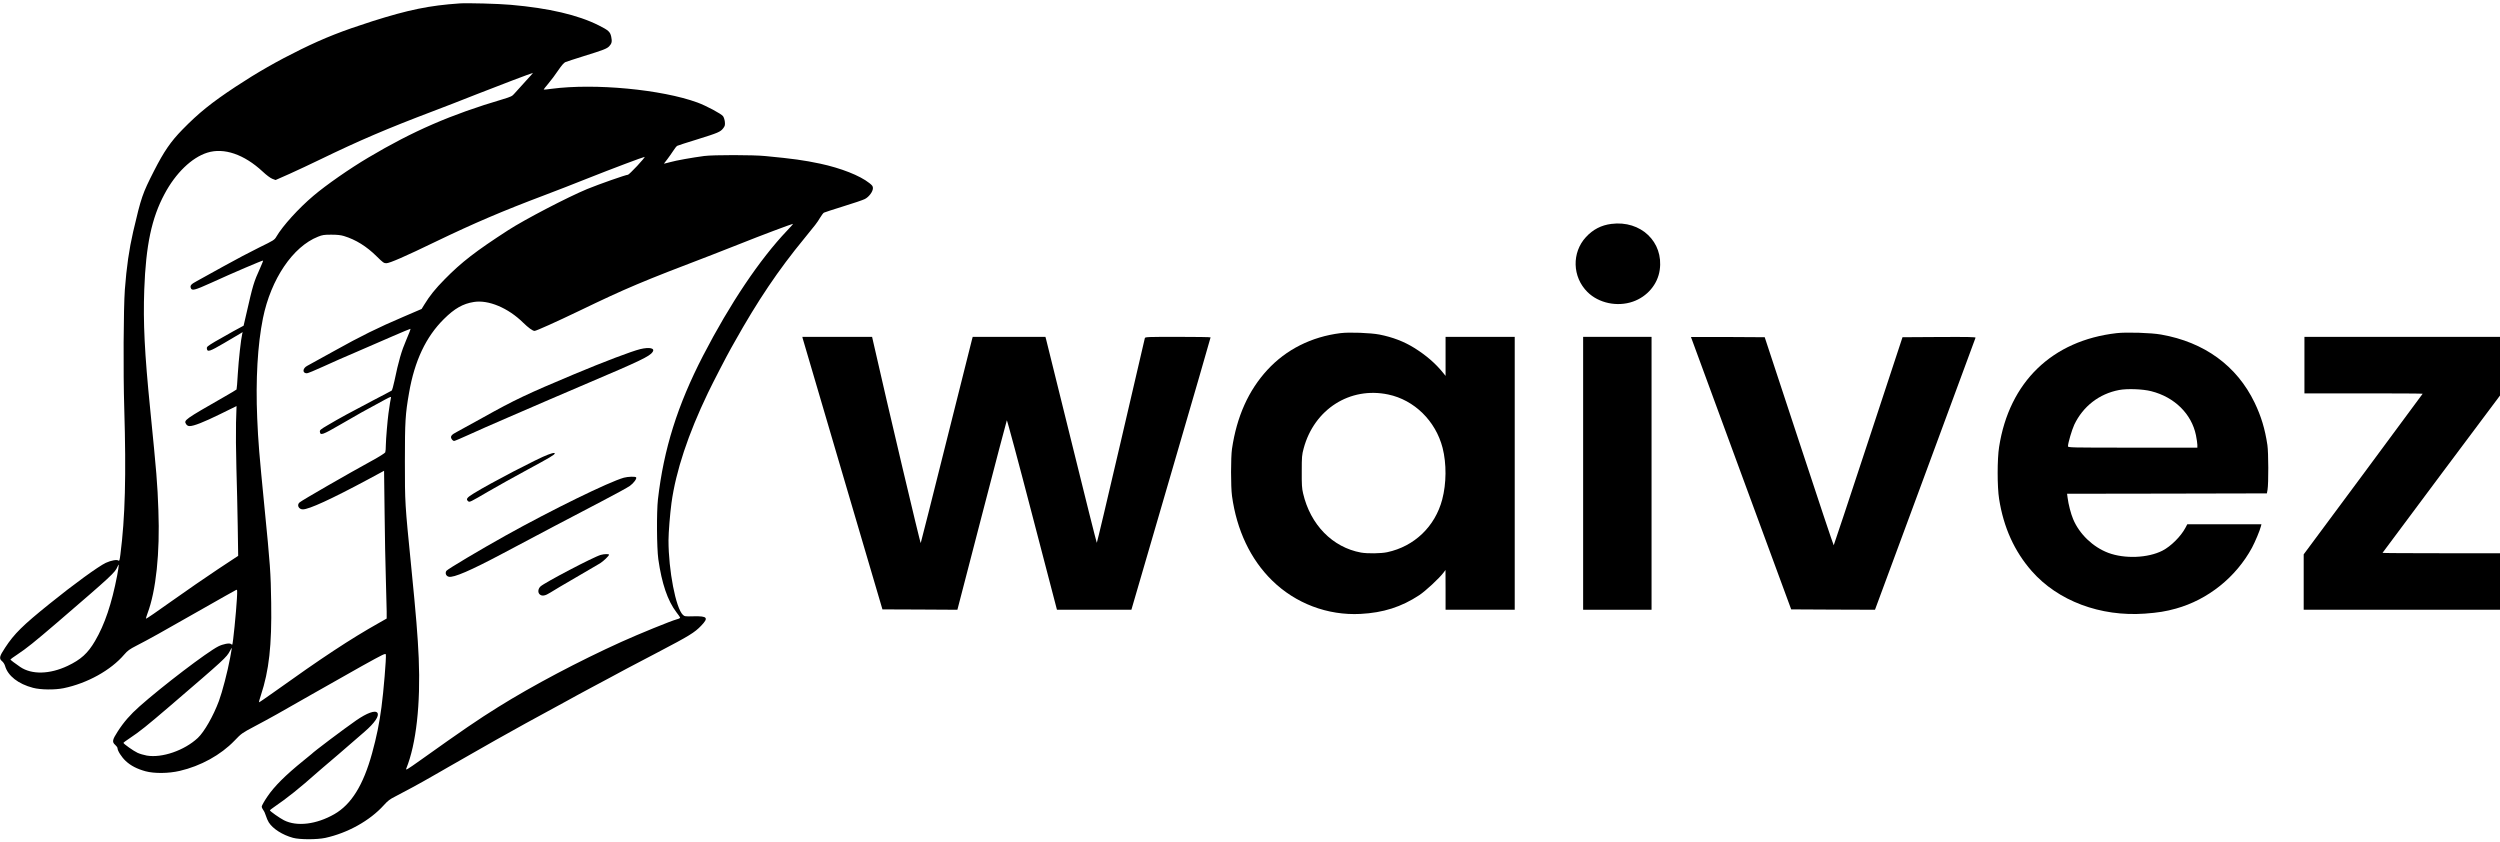 <?xml version="1.0" standalone="no"?>
<!DOCTYPE svg PUBLIC "-//W3C//DTD SVG 20010904//EN"
 "http://www.w3.org/TR/2001/REC-SVG-20010904/DTD/svg10.dtd">
<svg version="1.0" xmlns="http://www.w3.org/2000/svg"
 width="3362pt" height="1132pt" viewBox="0 0 3362 1132"
 preserveAspectRatio="xMidYMid meet">

<g transform="translate(0,1132) scale(0.1,-0.1)"
fill="#000000" stroke="none">
<path d="M6180 11274 c-407 -28 -684 -85 -1174 -240 -398 -127 -645 -224 -961
-379 -312 -153 -590 -312 -875 -500 -327 -216 -499 -355 -716 -577 -158 -161
-250 -296 -382 -555 -157 -309 -172 -352 -281 -818 -55 -239 -89 -476 -112
-780 -18 -255 -23 -1108 -8 -1595 27 -910 12 -1469 -52 -1968 -10 -77 -14 -90
-25 -81 -21 17 -99 3 -171 -30 -99 -47 -433 -289 -758 -552 -360 -290 -473
-401 -596 -589 -78 -118 -84 -146 -41 -182 16 -13 34 -41 40 -63 38 -134 177
-243 377 -295 102 -27 292 -29 410 -5 319 66 635 241 816 453 46 53 71 71 164
119 160 82 344 184 862 480 254 145 470 266 479 270 16 6 16 -4 10 -118 -10
-182 -53 -608 -62 -618 -2 -2 -11 2 -19 9 -19 16 -107 -1 -170 -33 -150 -76
-753 -535 -1059 -807 -124 -110 -211 -209 -295 -340 -71 -110 -76 -139 -31
-178 17 -15 30 -34 30 -42 0 -36 55 -122 111 -174 67 -63 153 -107 266 -138
118 -32 310 -30 460 5 281 65 552 214 737 407 92 96 100 102 268 191 213 113
328 177 773 432 193 110 494 281 670 379 296 164 320 176 324 155 7 -42 -31
-503 -59 -707 -29 -221 -66 -400 -126 -619 -118 -429 -279 -689 -508 -820
-241 -138 -504 -170 -677 -82 -57 29 -188 121 -189 133 0 4 25 24 56 45 176
120 349 259 574 459 25 22 61 53 81 70 34 27 340 290 560 482 138 119 203 216
174 256 -29 39 -140 -2 -285 -102 -171 -119 -568 -418 -600 -452 -3 -3 -52
-43 -110 -90 -241 -195 -391 -344 -486 -485 -41 -60 -74 -120 -74 -131 0 -12
9 -33 20 -47 12 -15 28 -50 36 -78 9 -29 26 -69 39 -89 55 -86 183 -168 325
-207 89 -25 323 -25 435 -1 301 66 599 232 786 439 54 60 83 82 151 116 110
56 356 189 488 266 58 33 121 69 140 80 19 10 60 34 90 52 30 18 75 44 100 57
25 14 119 68 210 120 192 111 436 248 725 408 45 25 407 222 565 308 36 19 99
54 140 77 41 23 129 70 195 105 66 35 167 89 225 120 173 94 257 139 657 348
424 222 494 265 582 357 103 107 85 131 -97 127 -117 -3 -126 -2 -148 19 -96
90 -194 600 -194 1002 0 105 21 361 40 502 59 429 224 926 490 1480 69 144
252 497 310 600 13 22 34 60 48 85 310 554 589 969 939 1394 144 175 176 217
209 274 21 35 45 67 54 72 9 5 127 43 261 85 134 41 264 85 289 98 54 27 108
98 109 144 1 27 -7 39 -48 71 -127 101 -382 201 -661 261 -224 47 -361 66
-735 102 -167 17 -699 17 -825 1 -158 -21 -379 -60 -455 -82 -16 -4 -43 -11
-58 -15 l-29 -6 45 58 c24 32 61 84 81 115 20 32 44 62 54 67 9 5 130 44 267
86 283 88 313 101 351 150 23 30 26 42 22 86 -3 28 -14 63 -25 77 -24 32 -224
139 -343 183 -482 176 -1379 261 -1960 185 -58 -8 -106 -13 -108 -11 -2 2 26
39 63 82 36 43 96 122 132 177 47 68 76 102 97 111 17 7 128 43 246 80 268 83
311 100 343 133 35 37 40 64 27 127 -14 67 -37 88 -169 154 -279 140 -668 231
-1181 276 -164 15 -585 26 -690 19z m883 -1052 c-59 -64 -124 -136 -143 -158
-32 -38 -45 -44 -160 -79 -696 -206 -1204 -426 -1805 -783 -252 -149 -569
-370 -740 -515 -199 -168 -413 -404 -498 -549 -26 -45 -35 -50 -229 -145 -112
-55 -329 -169 -483 -255 -154 -85 -314 -174 -356 -197 -78 -42 -94 -59 -84
-92 14 -43 48 -35 278 69 286 131 689 303 695 298 2 -3 -15 -46 -38 -97 -90
-200 -96 -221 -191 -636 l-33 -143 -137 -74 c-75 -41 -187 -105 -249 -141
-101 -61 -111 -69 -108 -93 6 -50 37 -40 230 73 101 59 198 117 217 128 l34
21 -6 -26 c-16 -64 -48 -351 -59 -535 -6 -112 -14 -206 -17 -211 -3 -4 -78
-49 -166 -99 -536 -307 -546 -314 -512 -367 13 -18 26 -26 48 -26 56 0 190 53
410 161 l220 108 -7 -222 c-3 -122 -1 -395 5 -607 7 -212 14 -565 18 -785 l6
-400 -274 -181 c-151 -100 -429 -292 -619 -427 -190 -136 -346 -243 -348 -238
-1 4 9 37 22 73 114 302 168 813 146 1386 -13 367 -24 493 -110 1357 -76 759
-96 1165 -80 1610 22 597 99 962 272 1285 150 282 366 491 576 557 224 70 494
-22 744 -254 52 -49 105 -88 131 -98 l43 -16 190 84 c104 47 288 133 409 192
526 255 899 415 1525 652 124 46 384 148 579 225 284 112 742 286 759 288 2 0
-45 -53 -105 -118z m1507 -1132 c-62 -66 -118 -120 -125 -120 -28 0 -389 -127
-548 -192 -261 -108 -841 -410 -1062 -553 -436 -282 -627 -429 -856 -662 -124
-126 -199 -218 -272 -338 l-37 -60 -242 -104 c-343 -146 -576 -261 -938 -463
-173 -96 -334 -185 -357 -197 -65 -33 -70 -101 -6 -101 13 0 112 41 221 91
108 50 312 140 452 199 140 60 358 154 484 210 126 55 233 99 236 98 4 -2 -21
-68 -56 -148 -64 -147 -105 -289 -159 -550 -14 -69 -32 -129 -38 -133 -7 -4
-124 -67 -262 -138 -285 -149 -443 -235 -598 -327 -99 -58 -108 -66 -105 -90
6 -51 37 -40 271 96 203 119 364 209 601 336 83 44 88 46 83 24 -5 -20 -17
-92 -33 -208 -13 -96 -34 -345 -35 -420 0 -47 -4 -93 -8 -103 -4 -10 -81 -59
-171 -108 -322 -176 -951 -538 -982 -566 -40 -35 -11 -93 45 -93 82 0 381 137
877 403 l215 116 7 -562 c3 -309 11 -713 17 -897 6 -184 10 -378 11 -431 l0
-97 -102 -58 c-389 -219 -766 -468 -1423 -938 -104 -74 -191 -134 -193 -131
-2 2 10 46 27 97 109 330 147 668 138 1243 -6 408 -13 501 -92 1300 -70 713
-82 855 -96 1180 -22 518 5 988 77 1345 107 527 403 964 741 1097 59 24 83 27
178 27 78 0 127 -5 170 -18 160 -49 305 -139 442 -275 82 -81 96 -91 128 -91
44 0 251 90 670 293 511 246 892 409 1465 625 146 55 398 153 560 218 350 139
760 293 779 294 7 0 -37 -54 -99 -120z m2014 -872 c-368 -387 -767 -981 -1129
-1681 -344 -666 -529 -1255 -607 -1932 -19 -170 -16 -651 5 -805 46 -326 126
-560 243 -713 25 -32 47 -64 50 -71 3 -7 -14 -17 -43 -24 -79 -21 -510 -197
-747 -304 -568 -257 -1193 -587 -1656 -876 -270 -168 -486 -316 -1039 -710
-190 -135 -209 -146 -197 -116 133 329 193 866 167 1484 -14 310 -34 554 -101
1230 -85 855 -85 848 -85 1415 0 539 6 636 56 922 74 430 227 754 469 993 143
142 256 206 402 229 196 32 462 -80 662 -277 72 -70 129 -112 155 -112 22 0
291 121 601 270 637 307 836 391 1785 753 94 36 274 107 400 157 231 93 672
259 689 260 4 0 -31 -42 -80 -92z m-9008 -4635 c-74 -384 -168 -662 -298 -883
-97 -166 -190 -250 -369 -335 -242 -114 -481 -119 -636 -15 -71 48 -132 95
-133 101 0 3 39 32 88 64 131 87 229 166 542 434 736 633 776 670 810 750 23
58 22 24 -4 -116z m1518 -1113 c-33 -180 -105 -456 -150 -577 -76 -204 -197
-415 -284 -497 -180 -168 -481 -272 -686 -237 -38 7 -94 23 -124 37 -53 24
-190 121 -190 134 0 4 39 33 88 65 130 86 228 165 542 434 734 630 756 650
802 737 12 24 23 42 25 41 1 -1 -9 -63 -23 -137z"/>
<path d="M8610 6625 c-120 -30 -489 -170 -890 -338 -632 -265 -799 -344 -1225
-582 -154 -86 -310 -172 -347 -191 -79 -40 -97 -64 -73 -100 8 -13 23 -24 32
-24 9 0 95 37 192 81 97 45 336 150 531 234 195 84 445 192 555 240 110 48
349 150 530 227 688 292 824 357 862 415 34 51 -42 68 -167 38z"/>
<path d="M7370 5206 c-127 -45 -780 -385 -999 -521 -93 -57 -108 -78 -76 -105
20 -17 23 -15 280 135 116 67 348 197 517 288 300 162 368 202 368 219 0 13
-20 9 -90 -16z"/>
<path d="M8390 4896 c-202 -57 -963 -429 -1590 -778 -341 -190 -783 -453 -797
-475 -20 -31 -5 -70 32 -79 64 -16 292 82 730 315 441 235 958 507 1319 695
187 97 361 193 387 212 51 37 95 97 84 114 -8 14 -110 11 -165 -4z"/>
<path d="M8080 3858 c-98 -27 -758 -374 -812 -425 -33 -32 -38 -81 -10 -106
31 -28 74 -20 143 24 35 23 192 116 348 206 156 91 301 176 323 189 44 28 118
99 118 114 0 12 -63 11 -110 -2z"/>
<path d="M21670 8309 c-136 -17 -248 -75 -342 -177 -193 -209 -184 -537 20
-739 151 -150 401 -203 612 -129 192 67 333 233 360 426 54 376 -255 670 -650
619z"/>
<path d="M18027 6840 c-391 -49 -730 -220 -982 -493 -255 -276 -413 -629 -477
-1062 -17 -117 -17 -509 0 -635 63 -459 249 -852 538 -1135 315 -310 748 -474
1190 -451 307 16 550 94 790 252 85 56 270 228 327 304 l26 35 1 -267 0 -268
465 0 465 0 0 1835 0 1835 -465 0 -465 0 0 -262 0 -263 -32 40 c-105 130 -230
237 -388 336 -140 87 -292 145 -469 180 -119 23 -407 34 -524 19z m641 -825
c351 -73 639 -356 732 -718 54 -213 52 -478 -5 -694 -96 -364 -375 -631 -740
-709 -83 -18 -266 -20 -352 -5 -383 70 -681 374 -779 796 -16 66 -19 119 -18
295 0 199 2 222 26 311 142 526 622 832 1136 724z"/>
<path d="M28465 6840 c-867 -99 -1445 -657 -1581 -1530 -26 -162 -26 -538 0
-700 60 -383 206 -705 439 -970 352 -401 923 -615 1521 -572 179 13 283 30
419 68 430 120 807 422 1022 819 42 79 107 233 120 288 l7 27 -498 0 -499 0
-25 -47 c-61 -116 -196 -250 -309 -308 -196 -100 -508 -112 -728 -30 -207 78
-390 253 -474 455 -30 71 -63 198 -74 287 l-7 53 1343 2 1344 3 9 50 c14 83
13 499 -2 600 -33 219 -84 387 -172 570 -239 496 -676 814 -1258 916 -134 24
-463 34 -597 19z m465 -781 c313 -79 542 -305 601 -591 10 -51 19 -110 19
-130 l0 -38 -870 0 c-843 0 -870 1 -870 19 0 42 53 221 85 290 118 247 335
415 602 466 110 21 321 13 433 -16z"/>
<path d="M10795 6768 c4 -13 246 -837 539 -1833 l533 -1810 504 -2 504 -3 329
1268 c181 697 332 1273 336 1280 3 7 157 -563 340 -1268 l334 -1280 501 0 500
0 533 1828 c293 1005 533 1830 532 1835 0 4 -198 7 -439 7 -410 0 -440 -1
-445 -17 -2 -10 -148 -633 -322 -1385 -175 -753 -321 -1368 -324 -1368 -3 0
-156 608 -339 1352 -183 743 -338 1366 -343 1385 l-9 33 -489 0 -489 0 -10
-37 c-5 -21 -161 -641 -346 -1378 -184 -737 -339 -1348 -343 -1358 -5 -13
-446 1852 -640 2711 l-14 62 -469 0 -469 0 5 -22z"/>
<path d="M21290 4955 l0 -1835 460 0 460 0 0 1835 0 1835 -460 0 -460 0 0
-1835z"/>
<path d="M22740 6788 c0 -2 303 -826 674 -1833 l674 -1830 563 -3 564 -2 674
1822 c370 1003 676 1829 678 1836 4 10 -95 12 -488 10 l-494 -3 -460 -1397
c-253 -768 -462 -1399 -465 -1401 -3 -3 -213 626 -466 1396 l-462 1402 -496 3
c-273 1 -496 1 -496 0z"/>
<path d="M30990 6410 l0 -380 795 0 c437 0 795 -2 795 -5 0 -2 -360 -489 -800
-1082 l-800 -1078 0 -372 0 -373 1320 0 1320 0 0 380 0 380 -790 0 c-434 0
-790 2 -790 5 0 2 356 479 790 1060 l790 1056 0 394 0 395 -1315 0 -1315 0 0
-380z"/>
</g>
</svg>
